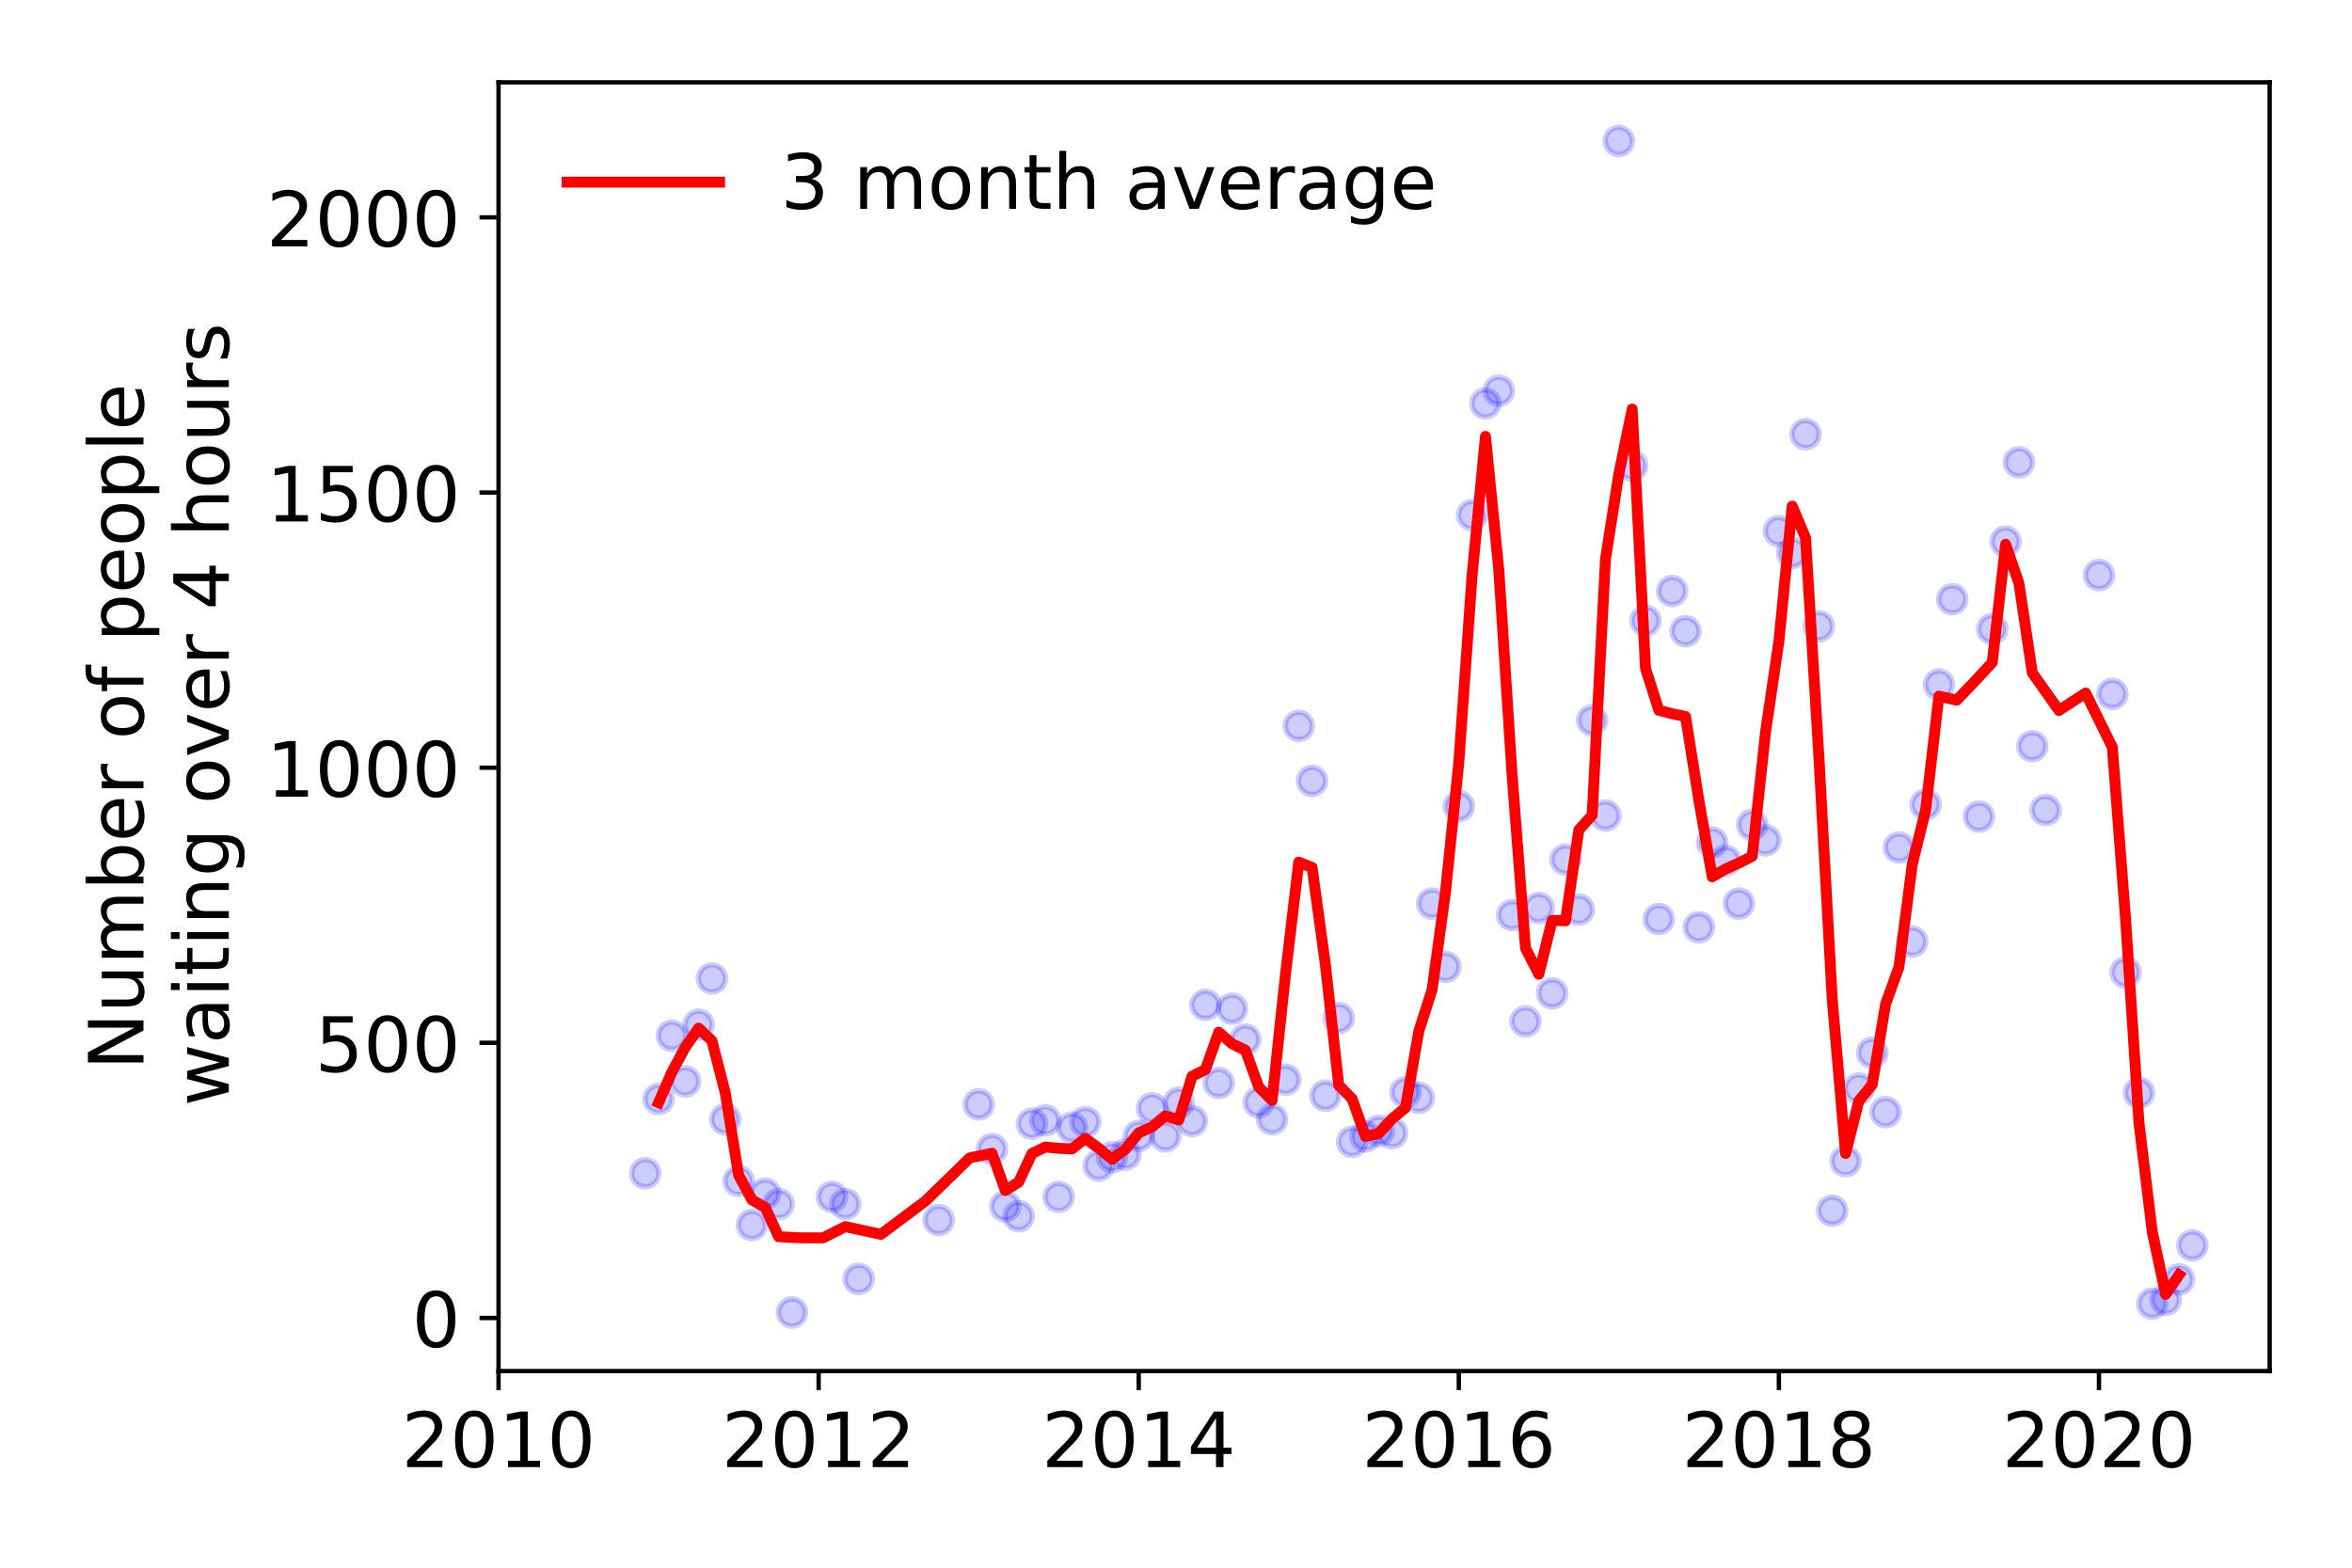 <?xml version="1.0" encoding="utf-8" standalone="no"?>
<!DOCTYPE svg PUBLIC "-//W3C//DTD SVG 1.1//EN"
  "http://www.w3.org/Graphics/SVG/1.1/DTD/svg11.dtd">
<!-- Created with matplotlib (https://matplotlib.org/) -->
<svg height="288pt" version="1.1" viewBox="0 0 432 288" width="432pt" xmlns="http://www.w3.org/2000/svg" xmlns:xlink="http://www.w3.org/1999/xlink">
 <defs>
  <style type="text/css">
*{stroke-linecap:butt;stroke-linejoin:round;}
  </style>
 </defs>
 <g id="figure_1">
  <g id="patch_1">
   <path d="M 0 288 
L 432 288 
L 432 0 
L 0 0 
z
" style="fill:#ffffff;"/>
  </g>
  <g id="axes_1">
   <g id="patch_2">
    <path d="M 91.57 251.88 
L 416.88 251.88 
L 416.88 15.12 
L 91.57 15.12 
z
" style="fill:#ffffff;"/>
   </g>
   <g id="matplotlib.axis_1">
    <g id="xtick_1">
     <g id="line2d_1">
      <defs>
       <path d="M 0 0 
L 0 3.5 
" id="md631a924de" style="stroke:#000000;stroke-width:0.8;"/>
      </defs>
      <g>
       <use style="stroke:#000000;stroke-width:0.8;" x="91.57" xlink:href="#md631a924de" y="251.88"/>
      </g>
     </g>
     <g id="text_1">
      <!-- 2010 -->
      <defs>
       <path d="M 19.188 8.297 
L 53.609 8.297 
L 53.609 0 
L 7.328 0 
L 7.328 8.297 
Q 12.938 14.109 22.625 23.891 
Q 32.328 33.688 34.812 36.531 
Q 39.547 41.844 41.422 45.531 
Q 43.312 49.219 43.312 52.781 
Q 43.312 58.594 39.234 62.25 
Q 35.156 65.922 28.609 65.922 
Q 23.969 65.922 18.812 64.312 
Q 13.672 62.703 7.812 59.422 
L 7.812 69.391 
Q 13.766 71.781 18.938 73 
Q 24.125 74.219 28.422 74.219 
Q 39.75 74.219 46.484 68.547 
Q 53.219 62.891 53.219 53.422 
Q 53.219 48.922 51.531 44.891 
Q 49.859 40.875 45.406 35.406 
Q 44.188 33.984 37.641 27.219 
Q 31.109 20.453 19.188 8.297 
z
" id="DejaVuSans-50"/>
       <path d="M 31.781 66.406 
Q 24.172 66.406 20.328 58.906 
Q 16.5 51.422 16.5 36.375 
Q 16.5 21.391 20.328 13.891 
Q 24.172 6.391 31.781 6.391 
Q 39.453 6.391 43.281 13.891 
Q 47.125 21.391 47.125 36.375 
Q 47.125 51.422 43.281 58.906 
Q 39.453 66.406 31.781 66.406 
z
M 31.781 74.219 
Q 44.047 74.219 50.516 64.516 
Q 56.984 54.828 56.984 36.375 
Q 56.984 17.969 50.516 8.266 
Q 44.047 -1.422 31.781 -1.422 
Q 19.531 -1.422 13.062 8.266 
Q 6.594 17.969 6.594 36.375 
Q 6.594 54.828 13.062 64.516 
Q 19.531 74.219 31.781 74.219 
z
" id="DejaVuSans-48"/>
       <path d="M 12.406 8.297 
L 28.516 8.297 
L 28.516 63.922 
L 10.984 60.406 
L 10.984 69.391 
L 28.422 72.906 
L 38.281 72.906 
L 38.281 8.297 
L 54.391 8.297 
L 54.391 0 
L 12.406 0 
z
" id="DejaVuSans-49"/>
      </defs>
      <g transform="translate(73.755 269.518)scale(0.14 -0.14)">
       <use xlink:href="#DejaVuSans-50"/>
       <use x="63.623" xlink:href="#DejaVuSans-48"/>
       <use x="127.246" xlink:href="#DejaVuSans-49"/>
       <use x="190.869" xlink:href="#DejaVuSans-48"/>
      </g>
     </g>
    </g>
    <g id="xtick_2">
     <g id="line2d_2">
      <g>
       <use style="stroke:#000000;stroke-width:0.8;" x="150.361" xlink:href="#md631a924de" y="251.88"/>
      </g>
     </g>
     <g id="text_2">
      <!-- 2012 -->
      <g transform="translate(132.546 269.518)scale(0.14 -0.14)">
       <use xlink:href="#DejaVuSans-50"/>
       <use x="63.623" xlink:href="#DejaVuSans-48"/>
       <use x="127.246" xlink:href="#DejaVuSans-49"/>
       <use x="190.869" xlink:href="#DejaVuSans-50"/>
      </g>
     </g>
    </g>
    <g id="xtick_3">
     <g id="line2d_3">
      <g>
       <use style="stroke:#000000;stroke-width:0.8;" x="209.152" xlink:href="#md631a924de" y="251.88"/>
      </g>
     </g>
     <g id="text_3">
      <!-- 2014 -->
      <defs>
       <path d="M 37.797 64.312 
L 12.891 25.391 
L 37.797 25.391 
z
M 35.203 72.906 
L 47.609 72.906 
L 47.609 25.391 
L 58.016 25.391 
L 58.016 17.188 
L 47.609 17.188 
L 47.609 0 
L 37.797 0 
L 37.797 17.188 
L 4.891 17.188 
L 4.891 26.703 
z
" id="DejaVuSans-52"/>
      </defs>
      <g transform="translate(191.337 269.518)scale(0.14 -0.14)">
       <use xlink:href="#DejaVuSans-50"/>
       <use x="63.623" xlink:href="#DejaVuSans-48"/>
       <use x="127.246" xlink:href="#DejaVuSans-49"/>
       <use x="190.869" xlink:href="#DejaVuSans-52"/>
      </g>
     </g>
    </g>
    <g id="xtick_4">
     <g id="line2d_4">
      <g>
       <use style="stroke:#000000;stroke-width:0.8;" x="267.943" xlink:href="#md631a924de" y="251.88"/>
      </g>
     </g>
     <g id="text_4">
      <!-- 2016 -->
      <defs>
       <path d="M 33.016 40.375 
Q 26.375 40.375 22.484 35.828 
Q 18.609 31.297 18.609 23.391 
Q 18.609 15.531 22.484 10.953 
Q 26.375 6.391 33.016 6.391 
Q 39.656 6.391 43.531 10.953 
Q 47.406 15.531 47.406 23.391 
Q 47.406 31.297 43.531 35.828 
Q 39.656 40.375 33.016 40.375 
z
M 52.594 71.297 
L 52.594 62.312 
Q 48.875 64.062 45.094 64.984 
Q 41.312 65.922 37.594 65.922 
Q 27.828 65.922 22.672 59.328 
Q 17.531 52.734 16.797 39.406 
Q 19.672 43.656 24.016 45.922 
Q 28.375 48.188 33.594 48.188 
Q 44.578 48.188 50.953 41.516 
Q 57.328 34.859 57.328 23.391 
Q 57.328 12.156 50.688 5.359 
Q 44.047 -1.422 33.016 -1.422 
Q 20.359 -1.422 13.672 8.266 
Q 6.984 17.969 6.984 36.375 
Q 6.984 53.656 15.188 63.938 
Q 23.391 74.219 37.203 74.219 
Q 40.922 74.219 44.703 73.484 
Q 48.484 72.75 52.594 71.297 
z
" id="DejaVuSans-54"/>
      </defs>
      <g transform="translate(250.128 269.518)scale(0.14 -0.14)">
       <use xlink:href="#DejaVuSans-50"/>
       <use x="63.623" xlink:href="#DejaVuSans-48"/>
       <use x="127.246" xlink:href="#DejaVuSans-49"/>
       <use x="190.869" xlink:href="#DejaVuSans-54"/>
      </g>
     </g>
    </g>
    <g id="xtick_5">
     <g id="line2d_5">
      <g>
       <use style="stroke:#000000;stroke-width:0.8;" x="326.734" xlink:href="#md631a924de" y="251.88"/>
      </g>
     </g>
     <g id="text_5">
      <!-- 2018 -->
      <defs>
       <path d="M 31.781 34.625 
Q 24.75 34.625 20.719 30.859 
Q 16.703 27.094 16.703 20.516 
Q 16.703 13.922 20.719 10.156 
Q 24.75 6.391 31.781 6.391 
Q 38.812 6.391 42.859 10.172 
Q 46.922 13.969 46.922 20.516 
Q 46.922 27.094 42.891 30.859 
Q 38.875 34.625 31.781 34.625 
z
M 21.922 38.812 
Q 15.578 40.375 12.031 44.719 
Q 8.5 49.078 8.5 55.328 
Q 8.5 64.062 14.719 69.141 
Q 20.953 74.219 31.781 74.219 
Q 42.672 74.219 48.875 69.141 
Q 55.078 64.062 55.078 55.328 
Q 55.078 49.078 51.531 44.719 
Q 48 40.375 41.703 38.812 
Q 48.828 37.156 52.797 32.312 
Q 56.781 27.484 56.781 20.516 
Q 56.781 9.906 50.312 4.234 
Q 43.844 -1.422 31.781 -1.422 
Q 19.734 -1.422 13.25 4.234 
Q 6.781 9.906 6.781 20.516 
Q 6.781 27.484 10.781 32.312 
Q 14.797 37.156 21.922 38.812 
z
M 18.312 54.391 
Q 18.312 48.734 21.844 45.562 
Q 25.391 42.391 31.781 42.391 
Q 38.141 42.391 41.719 45.562 
Q 45.312 48.734 45.312 54.391 
Q 45.312 60.062 41.719 63.234 
Q 38.141 66.406 31.781 66.406 
Q 25.391 66.406 21.844 63.234 
Q 18.312 60.062 18.312 54.391 
z
" id="DejaVuSans-56"/>
      </defs>
      <g transform="translate(308.919 269.518)scale(0.14 -0.14)">
       <use xlink:href="#DejaVuSans-50"/>
       <use x="63.623" xlink:href="#DejaVuSans-48"/>
       <use x="127.246" xlink:href="#DejaVuSans-49"/>
       <use x="190.869" xlink:href="#DejaVuSans-56"/>
      </g>
     </g>
    </g>
    <g id="xtick_6">
     <g id="line2d_6">
      <g>
       <use style="stroke:#000000;stroke-width:0.8;" x="385.525" xlink:href="#md631a924de" y="251.88"/>
      </g>
     </g>
     <g id="text_6">
      <!-- 2020 -->
      <g transform="translate(367.71 269.518)scale(0.14 -0.14)">
       <use xlink:href="#DejaVuSans-50"/>
       <use x="63.623" xlink:href="#DejaVuSans-48"/>
       <use x="127.246" xlink:href="#DejaVuSans-50"/>
       <use x="190.869" xlink:href="#DejaVuSans-48"/>
      </g>
     </g>
    </g>
   </g>
   <g id="matplotlib.axis_2">
    <g id="ytick_1">
     <g id="line2d_7">
      <defs>
       <path d="M 0 0 
L -3.5 0 
" id="mddec11e7b7" style="stroke:#000000;stroke-width:0.8;"/>
      </defs>
      <g>
       <use style="stroke:#000000;stroke-width:0.8;" x="91.57" xlink:href="#mddec11e7b7" y="242.129"/>
      </g>
     </g>
     <g id="text_7">
      <!-- 0 -->
      <g transform="translate(75.662 247.448)scale(0.14 -0.14)">
       <use xlink:href="#DejaVuSans-48"/>
      </g>
     </g>
    </g>
    <g id="ytick_2">
     <g id="line2d_8">
      <g>
       <use style="stroke:#000000;stroke-width:0.8;" x="91.57" xlink:href="#mddec11e7b7" y="191.58"/>
      </g>
     </g>
     <g id="text_8">
      <!-- 500 -->
      <defs>
       <path d="M 10.797 72.906 
L 49.516 72.906 
L 49.516 64.594 
L 19.828 64.594 
L 19.828 46.734 
Q 21.969 47.469 24.109 47.828 
Q 26.266 48.188 28.422 48.188 
Q 40.625 48.188 47.75 41.5 
Q 54.891 34.812 54.891 23.391 
Q 54.891 11.625 47.562 5.094 
Q 40.234 -1.422 26.906 -1.422 
Q 22.312 -1.422 17.547 -0.641 
Q 12.797 0.141 7.719 1.703 
L 7.719 11.625 
Q 12.109 9.234 16.797 8.062 
Q 21.484 6.891 26.703 6.891 
Q 35.156 6.891 40.078 11.328 
Q 45.016 15.766 45.016 23.391 
Q 45.016 31 40.078 35.438 
Q 35.156 39.891 26.703 39.891 
Q 22.75 39.891 18.812 39.016 
Q 14.891 38.141 10.797 36.281 
z
" id="DejaVuSans-53"/>
      </defs>
      <g transform="translate(57.847 196.899)scale(0.14 -0.14)">
       <use xlink:href="#DejaVuSans-53"/>
       <use x="63.623" xlink:href="#DejaVuSans-48"/>
       <use x="127.246" xlink:href="#DejaVuSans-48"/>
      </g>
     </g>
    </g>
    <g id="ytick_3">
     <g id="line2d_9">
      <g>
       <use style="stroke:#000000;stroke-width:0.8;" x="91.57" xlink:href="#mddec11e7b7" y="141.032"/>
      </g>
     </g>
     <g id="text_9">
      <!-- 1000 -->
      <g transform="translate(48.94 146.351)scale(0.14 -0.14)">
       <use xlink:href="#DejaVuSans-49"/>
       <use x="63.623" xlink:href="#DejaVuSans-48"/>
       <use x="127.246" xlink:href="#DejaVuSans-48"/>
       <use x="190.869" xlink:href="#DejaVuSans-48"/>
      </g>
     </g>
    </g>
    <g id="ytick_4">
     <g id="line2d_10">
      <g>
       <use style="stroke:#000000;stroke-width:0.8;" x="91.57" xlink:href="#mddec11e7b7" y="90.483"/>
      </g>
     </g>
     <g id="text_10">
      <!-- 1500 -->
      <g transform="translate(48.94 95.802)scale(0.14 -0.14)">
       <use xlink:href="#DejaVuSans-49"/>
       <use x="63.623" xlink:href="#DejaVuSans-53"/>
       <use x="127.246" xlink:href="#DejaVuSans-48"/>
       <use x="190.869" xlink:href="#DejaVuSans-48"/>
      </g>
     </g>
    </g>
    <g id="ytick_5">
     <g id="line2d_11">
      <g>
       <use style="stroke:#000000;stroke-width:0.8;" x="91.57" xlink:href="#mddec11e7b7" y="39.934"/>
      </g>
     </g>
     <g id="text_11">
      <!-- 2000 -->
      <g transform="translate(48.94 45.253)scale(0.14 -0.14)">
       <use xlink:href="#DejaVuSans-50"/>
       <use x="63.623" xlink:href="#DejaVuSans-48"/>
       <use x="127.246" xlink:href="#DejaVuSans-48"/>
       <use x="190.869" xlink:href="#DejaVuSans-48"/>
      </g>
     </g>
    </g>
    <g id="text_12">
     <!-- Number of people -->
     <defs>
      <path d="M 9.812 72.906 
L 23.094 72.906 
L 55.422 11.922 
L 55.422 72.906 
L 64.984 72.906 
L 64.984 0 
L 51.703 0 
L 19.391 60.984 
L 19.391 0 
L 9.812 0 
z
" id="DejaVuSans-78"/>
      <path d="M 8.5 21.578 
L 8.5 54.688 
L 17.484 54.688 
L 17.484 21.922 
Q 17.484 14.156 20.5 10.266 
Q 23.531 6.391 29.594 6.391 
Q 36.859 6.391 41.078 11.031 
Q 45.312 15.672 45.312 23.688 
L 45.312 54.688 
L 54.297 54.688 
L 54.297 0 
L 45.312 0 
L 45.312 8.406 
Q 42.047 3.422 37.719 1 
Q 33.406 -1.422 27.688 -1.422 
Q 18.266 -1.422 13.375 4.438 
Q 8.5 10.297 8.5 21.578 
z
M 31.109 56 
z
" id="DejaVuSans-117"/>
      <path d="M 52 44.188 
Q 55.375 50.25 60.062 53.125 
Q 64.75 56 71.094 56 
Q 79.641 56 84.281 50.016 
Q 88.922 44.047 88.922 33.016 
L 88.922 0 
L 79.891 0 
L 79.891 32.719 
Q 79.891 40.578 77.094 44.375 
Q 74.312 48.188 68.609 48.188 
Q 61.625 48.188 57.562 43.547 
Q 53.516 38.922 53.516 30.906 
L 53.516 0 
L 44.484 0 
L 44.484 32.719 
Q 44.484 40.625 41.703 44.406 
Q 38.922 48.188 33.109 48.188 
Q 26.219 48.188 22.156 43.531 
Q 18.109 38.875 18.109 30.906 
L 18.109 0 
L 9.078 0 
L 9.078 54.688 
L 18.109 54.688 
L 18.109 46.188 
Q 21.188 51.219 25.484 53.609 
Q 29.781 56 35.688 56 
Q 41.656 56 45.828 52.969 
Q 50 49.953 52 44.188 
z
" id="DejaVuSans-109"/>
      <path d="M 48.688 27.297 
Q 48.688 37.203 44.609 42.844 
Q 40.531 48.484 33.406 48.484 
Q 26.266 48.484 22.188 42.844 
Q 18.109 37.203 18.109 27.297 
Q 18.109 17.391 22.188 11.75 
Q 26.266 6.109 33.406 6.109 
Q 40.531 6.109 44.609 11.75 
Q 48.688 17.391 48.688 27.297 
z
M 18.109 46.391 
Q 20.953 51.266 25.266 53.625 
Q 29.594 56 35.594 56 
Q 45.562 56 51.781 48.094 
Q 58.016 40.188 58.016 27.297 
Q 58.016 14.406 51.781 6.484 
Q 45.562 -1.422 35.594 -1.422 
Q 29.594 -1.422 25.266 0.953 
Q 20.953 3.328 18.109 8.203 
L 18.109 0 
L 9.078 0 
L 9.078 75.984 
L 18.109 75.984 
z
" id="DejaVuSans-98"/>
      <path d="M 56.203 29.594 
L 56.203 25.203 
L 14.891 25.203 
Q 15.484 15.922 20.484 11.062 
Q 25.484 6.203 34.422 6.203 
Q 39.594 6.203 44.453 7.469 
Q 49.312 8.734 54.109 11.281 
L 54.109 2.781 
Q 49.266 0.734 44.188 -0.344 
Q 39.109 -1.422 33.891 -1.422 
Q 20.797 -1.422 13.156 6.188 
Q 5.516 13.812 5.516 26.812 
Q 5.516 40.234 12.766 48.109 
Q 20.016 56 32.328 56 
Q 43.359 56 49.781 48.891 
Q 56.203 41.797 56.203 29.594 
z
M 47.219 32.234 
Q 47.125 39.594 43.094 43.984 
Q 39.062 48.391 32.422 48.391 
Q 24.906 48.391 20.391 44.141 
Q 15.875 39.891 15.188 32.172 
z
" id="DejaVuSans-101"/>
      <path d="M 41.109 46.297 
Q 39.594 47.172 37.812 47.578 
Q 36.031 48 33.891 48 
Q 26.266 48 22.188 43.047 
Q 18.109 38.094 18.109 28.812 
L 18.109 0 
L 9.078 0 
L 9.078 54.688 
L 18.109 54.688 
L 18.109 46.188 
Q 20.953 51.172 25.484 53.578 
Q 30.031 56 36.531 56 
Q 37.453 56 38.578 55.875 
Q 39.703 55.766 41.062 55.516 
z
" id="DejaVuSans-114"/>
      <path id="DejaVuSans-32"/>
      <path d="M 30.609 48.391 
Q 23.391 48.391 19.188 42.75 
Q 14.984 37.109 14.984 27.297 
Q 14.984 17.484 19.156 11.844 
Q 23.344 6.203 30.609 6.203 
Q 37.797 6.203 41.984 11.859 
Q 46.188 17.531 46.188 27.297 
Q 46.188 37.016 41.984 42.703 
Q 37.797 48.391 30.609 48.391 
z
M 30.609 56 
Q 42.328 56 49.016 48.375 
Q 55.719 40.766 55.719 27.297 
Q 55.719 13.875 49.016 6.219 
Q 42.328 -1.422 30.609 -1.422 
Q 18.844 -1.422 12.172 6.219 
Q 5.516 13.875 5.516 27.297 
Q 5.516 40.766 12.172 48.375 
Q 18.844 56 30.609 56 
z
" id="DejaVuSans-111"/>
      <path d="M 37.109 75.984 
L 37.109 68.5 
L 28.516 68.5 
Q 23.688 68.5 21.797 66.547 
Q 19.922 64.594 19.922 59.516 
L 19.922 54.688 
L 34.719 54.688 
L 34.719 47.703 
L 19.922 47.703 
L 19.922 0 
L 10.891 0 
L 10.891 47.703 
L 2.297 47.703 
L 2.297 54.688 
L 10.891 54.688 
L 10.891 58.5 
Q 10.891 67.625 15.141 71.797 
Q 19.391 75.984 28.609 75.984 
z
" id="DejaVuSans-102"/>
      <path d="M 18.109 8.203 
L 18.109 -20.797 
L 9.078 -20.797 
L 9.078 54.688 
L 18.109 54.688 
L 18.109 46.391 
Q 20.953 51.266 25.266 53.625 
Q 29.594 56 35.594 56 
Q 45.562 56 51.781 48.094 
Q 58.016 40.188 58.016 27.297 
Q 58.016 14.406 51.781 6.484 
Q 45.562 -1.422 35.594 -1.422 
Q 29.594 -1.422 25.266 0.953 
Q 20.953 3.328 18.109 8.203 
z
M 48.688 27.297 
Q 48.688 37.203 44.609 42.844 
Q 40.531 48.484 33.406 48.484 
Q 26.266 48.484 22.188 42.844 
Q 18.109 37.203 18.109 27.297 
Q 18.109 17.391 22.188 11.75 
Q 26.266 6.109 33.406 6.109 
Q 40.531 6.109 44.609 11.75 
Q 48.688 17.391 48.688 27.297 
z
" id="DejaVuSans-112"/>
      <path d="M 9.422 75.984 
L 18.406 75.984 
L 18.406 0 
L 9.422 0 
z
" id="DejaVuSans-108"/>
     </defs>
     <g transform="translate(26.352 196.547)rotate(-90)scale(0.14 -0.14)">
      <use xlink:href="#DejaVuSans-78"/>
      <use x="74.805" xlink:href="#DejaVuSans-117"/>
      <use x="138.184" xlink:href="#DejaVuSans-109"/>
      <use x="235.596" xlink:href="#DejaVuSans-98"/>
      <use x="299.072" xlink:href="#DejaVuSans-101"/>
      <use x="360.596" xlink:href="#DejaVuSans-114"/>
      <use x="401.709" xlink:href="#DejaVuSans-32"/>
      <use x="433.496" xlink:href="#DejaVuSans-111"/>
      <use x="494.678" xlink:href="#DejaVuSans-102"/>
      <use x="529.883" xlink:href="#DejaVuSans-32"/>
      <use x="561.67" xlink:href="#DejaVuSans-112"/>
      <use x="625.146" xlink:href="#DejaVuSans-101"/>
      <use x="686.67" xlink:href="#DejaVuSans-111"/>
      <use x="747.852" xlink:href="#DejaVuSans-112"/>
      <use x="811.328" xlink:href="#DejaVuSans-108"/>
      <use x="839.111" xlink:href="#DejaVuSans-101"/>
     </g>
     <!--  waiting over 4 hours -->
     <defs>
      <path d="M 4.203 54.688 
L 13.188 54.688 
L 24.422 12.016 
L 35.594 54.688 
L 46.188 54.688 
L 57.422 12.016 
L 68.609 54.688 
L 77.594 54.688 
L 63.281 0 
L 52.688 0 
L 40.922 44.828 
L 29.109 0 
L 18.5 0 
z
" id="DejaVuSans-119"/>
      <path d="M 34.281 27.484 
Q 23.391 27.484 19.188 25 
Q 14.984 22.516 14.984 16.5 
Q 14.984 11.719 18.141 8.906 
Q 21.297 6.109 26.703 6.109 
Q 34.188 6.109 38.703 11.406 
Q 43.219 16.703 43.219 25.484 
L 43.219 27.484 
z
M 52.203 31.203 
L 52.203 0 
L 43.219 0 
L 43.219 8.297 
Q 40.141 3.328 35.547 0.953 
Q 30.953 -1.422 24.312 -1.422 
Q 15.922 -1.422 10.953 3.297 
Q 6 8.016 6 15.922 
Q 6 25.141 12.172 29.828 
Q 18.359 34.516 30.609 34.516 
L 43.219 34.516 
L 43.219 35.406 
Q 43.219 41.609 39.141 45 
Q 35.062 48.391 27.688 48.391 
Q 23 48.391 18.547 47.266 
Q 14.109 46.141 10.016 43.891 
L 10.016 52.203 
Q 14.938 54.109 19.578 55.047 
Q 24.219 56 28.609 56 
Q 40.484 56 46.344 49.844 
Q 52.203 43.703 52.203 31.203 
z
" id="DejaVuSans-97"/>
      <path d="M 9.422 54.688 
L 18.406 54.688 
L 18.406 0 
L 9.422 0 
z
M 9.422 75.984 
L 18.406 75.984 
L 18.406 64.594 
L 9.422 64.594 
z
" id="DejaVuSans-105"/>
      <path d="M 18.312 70.219 
L 18.312 54.688 
L 36.812 54.688 
L 36.812 47.703 
L 18.312 47.703 
L 18.312 18.016 
Q 18.312 11.328 20.141 9.422 
Q 21.969 7.516 27.594 7.516 
L 36.812 7.516 
L 36.812 0 
L 27.594 0 
Q 17.188 0 13.234 3.875 
Q 9.281 7.766 9.281 18.016 
L 9.281 47.703 
L 2.688 47.703 
L 2.688 54.688 
L 9.281 54.688 
L 9.281 70.219 
z
" id="DejaVuSans-116"/>
      <path d="M 54.891 33.016 
L 54.891 0 
L 45.906 0 
L 45.906 32.719 
Q 45.906 40.484 42.875 44.328 
Q 39.844 48.188 33.797 48.188 
Q 26.516 48.188 22.312 43.547 
Q 18.109 38.922 18.109 30.906 
L 18.109 0 
L 9.078 0 
L 9.078 54.688 
L 18.109 54.688 
L 18.109 46.188 
Q 21.344 51.125 25.703 53.562 
Q 30.078 56 35.797 56 
Q 45.219 56 50.047 50.172 
Q 54.891 44.344 54.891 33.016 
z
" id="DejaVuSans-110"/>
      <path d="M 45.406 27.984 
Q 45.406 37.75 41.375 43.109 
Q 37.359 48.484 30.078 48.484 
Q 22.859 48.484 18.828 43.109 
Q 14.797 37.75 14.797 27.984 
Q 14.797 18.266 18.828 12.891 
Q 22.859 7.516 30.078 7.516 
Q 37.359 7.516 41.375 12.891 
Q 45.406 18.266 45.406 27.984 
z
M 54.391 6.781 
Q 54.391 -7.172 48.188 -13.984 
Q 42 -20.797 29.203 -20.797 
Q 24.469 -20.797 20.266 -20.094 
Q 16.062 -19.391 12.109 -17.922 
L 12.109 -9.188 
Q 16.062 -11.328 19.922 -12.344 
Q 23.781 -13.375 27.781 -13.375 
Q 36.625 -13.375 41.016 -8.766 
Q 45.406 -4.156 45.406 5.172 
L 45.406 9.625 
Q 42.625 4.781 38.281 2.391 
Q 33.938 0 27.875 0 
Q 17.828 0 11.672 7.656 
Q 5.516 15.328 5.516 27.984 
Q 5.516 40.672 11.672 48.328 
Q 17.828 56 27.875 56 
Q 33.938 56 38.281 53.609 
Q 42.625 51.219 45.406 46.391 
L 45.406 54.688 
L 54.391 54.688 
z
" id="DejaVuSans-103"/>
      <path d="M 2.984 54.688 
L 12.5 54.688 
L 29.594 8.797 
L 46.688 54.688 
L 56.203 54.688 
L 35.688 0 
L 23.484 0 
z
" id="DejaVuSans-118"/>
      <path d="M 54.891 33.016 
L 54.891 0 
L 45.906 0 
L 45.906 32.719 
Q 45.906 40.484 42.875 44.328 
Q 39.844 48.188 33.797 48.188 
Q 26.516 48.188 22.312 43.547 
Q 18.109 38.922 18.109 30.906 
L 18.109 0 
L 9.078 0 
L 9.078 75.984 
L 18.109 75.984 
L 18.109 46.188 
Q 21.344 51.125 25.703 53.562 
Q 30.078 56 35.797 56 
Q 45.219 56 50.047 50.172 
Q 54.891 44.344 54.891 33.016 
z
" id="DejaVuSans-104"/>
      <path d="M 44.281 53.078 
L 44.281 44.578 
Q 40.484 46.531 36.375 47.5 
Q 32.281 48.484 27.875 48.484 
Q 21.188 48.484 17.844 46.438 
Q 14.5 44.391 14.5 40.281 
Q 14.5 37.156 16.891 35.375 
Q 19.281 33.594 26.516 31.984 
L 29.594 31.297 
Q 39.156 29.25 43.188 25.516 
Q 47.219 21.781 47.219 15.094 
Q 47.219 7.469 41.188 3.016 
Q 35.156 -1.422 24.609 -1.422 
Q 20.219 -1.422 15.453 -0.562 
Q 10.688 0.297 5.422 2 
L 5.422 11.281 
Q 10.406 8.688 15.234 7.391 
Q 20.062 6.109 24.812 6.109 
Q 31.156 6.109 34.562 8.281 
Q 37.984 10.453 37.984 14.406 
Q 37.984 18.062 35.516 20.016 
Q 33.062 21.969 24.703 23.781 
L 21.578 24.516 
Q 13.234 26.266 9.516 29.906 
Q 5.812 33.547 5.812 39.891 
Q 5.812 47.609 11.281 51.797 
Q 16.75 56 26.812 56 
Q 31.781 56 36.172 55.266 
Q 40.578 54.547 44.281 53.078 
z
" id="DejaVuSans-115"/>
     </defs>
     <g transform="translate(42.028 207.672)rotate(-90)scale(0.14 -0.14)">
      <use xlink:href="#DejaVuSans-32"/>
      <use x="31.787" xlink:href="#DejaVuSans-119"/>
      <use x="113.574" xlink:href="#DejaVuSans-97"/>
      <use x="174.854" xlink:href="#DejaVuSans-105"/>
      <use x="202.637" xlink:href="#DejaVuSans-116"/>
      <use x="241.846" xlink:href="#DejaVuSans-105"/>
      <use x="269.629" xlink:href="#DejaVuSans-110"/>
      <use x="333.008" xlink:href="#DejaVuSans-103"/>
      <use x="396.484" xlink:href="#DejaVuSans-32"/>
      <use x="428.271" xlink:href="#DejaVuSans-111"/>
      <use x="489.453" xlink:href="#DejaVuSans-118"/>
      <use x="548.633" xlink:href="#DejaVuSans-101"/>
      <use x="610.156" xlink:href="#DejaVuSans-114"/>
      <use x="651.27" xlink:href="#DejaVuSans-32"/>
      <use x="683.057" xlink:href="#DejaVuSans-52"/>
      <use x="746.68" xlink:href="#DejaVuSans-32"/>
      <use x="778.467" xlink:href="#DejaVuSans-104"/>
      <use x="841.846" xlink:href="#DejaVuSans-111"/>
      <use x="903.027" xlink:href="#DejaVuSans-117"/>
      <use x="966.406" xlink:href="#DejaVuSans-114"/>
      <use x="1007.52" xlink:href="#DejaVuSans-115"/>
     </g>
    </g>
   </g>
   <g id="line2d_12">
    <defs>
     <path d="M 0 2.5 
C 0.663 2.5 1.299 2.237 1.768 1.768 
C 2.237 1.299 2.5 0.663 2.5 0 
C 2.5 -0.663 2.237 -1.299 1.768 -1.768 
C 1.299 -2.237 0.663 -2.5 0 -2.5 
C -0.663 -2.5 -1.299 -2.237 -1.768 -1.768 
C -2.237 -1.299 -2.5 -0.663 -2.5 0 
C -2.5 0.663 -2.237 1.299 -1.768 1.768 
C -1.299 2.237 -0.663 2.5 0 2.5 
z
" id="m0ec739889c" style="stroke:#0000ff;stroke-opacity:0.2;"/>
    </defs>
    <g clip-path="url(#p35b418c12c)">
     <use style="fill:#0000ff;fill-opacity:0.2;stroke:#0000ff;stroke-opacity:0.2;" x="402.672" xlink:href="#m0ec739889c" y="228.784"/>
     <use style="fill:#0000ff;fill-opacity:0.2;stroke:#0000ff;stroke-opacity:0.2;" x="400.223" xlink:href="#m0ec739889c" y="235.052"/>
     <use style="fill:#0000ff;fill-opacity:0.2;stroke:#0000ff;stroke-opacity:0.2;" x="397.773" xlink:href="#m0ec739889c" y="238.793"/>
     <use style="fill:#0000ff;fill-opacity:0.2;stroke:#0000ff;stroke-opacity:0.2;" x="395.323" xlink:href="#m0ec739889c" y="239.501"/>
     <use style="fill:#0000ff;fill-opacity:0.2;stroke:#0000ff;stroke-opacity:0.2;" x="392.874" xlink:href="#m0ec739889c" y="200.78"/>
     <use style="fill:#0000ff;fill-opacity:0.2;stroke:#0000ff;stroke-opacity:0.2;" x="390.424" xlink:href="#m0ec739889c" y="178.64"/>
     <use style="fill:#0000ff;fill-opacity:0.2;stroke:#0000ff;stroke-opacity:0.2;" x="387.974" xlink:href="#m0ec739889c" y="127.485"/>
     <use style="fill:#0000ff;fill-opacity:0.2;stroke:#0000ff;stroke-opacity:0.2;" x="385.525" xlink:href="#m0ec739889c" y="105.648"/>
     <use style="fill:#0000ff;fill-opacity:0.2;stroke:#0000ff;stroke-opacity:0.2;" x="375.726" xlink:href="#m0ec739889c" y="148.816"/>
     <use style="fill:#0000ff;fill-opacity:0.2;stroke:#0000ff;stroke-opacity:0.2;" x="373.277" xlink:href="#m0ec739889c" y="137.089"/>
     <use style="fill:#0000ff;fill-opacity:0.2;stroke:#0000ff;stroke-opacity:0.2;" x="370.827" xlink:href="#m0ec739889c" y="84.923"/>
     <use style="fill:#0000ff;fill-opacity:0.2;stroke:#0000ff;stroke-opacity:0.2;" x="368.377" xlink:href="#m0ec739889c" y="99.481"/>
     <use style="fill:#0000ff;fill-opacity:0.2;stroke:#0000ff;stroke-opacity:0.2;" x="365.928" xlink:href="#m0ec739889c" y="115.555"/>
     <use style="fill:#0000ff;fill-opacity:0.2;stroke:#0000ff;stroke-opacity:0.2;" x="363.478" xlink:href="#m0ec739889c" y="150.029"/>
     <use style="fill:#0000ff;fill-opacity:0.2;stroke:#0000ff;stroke-opacity:0.2;" x="358.579" xlink:href="#m0ec739889c" y="110.096"/>
     <use style="fill:#0000ff;fill-opacity:0.2;stroke:#0000ff;stroke-opacity:0.2;" x="356.129" xlink:href="#m0ec739889c" y="125.766"/>
     <use style="fill:#0000ff;fill-opacity:0.2;stroke:#0000ff;stroke-opacity:0.2;" x="353.68" xlink:href="#m0ec739889c" y="147.805"/>
     <use style="fill:#0000ff;fill-opacity:0.2;stroke:#0000ff;stroke-opacity:0.2;" x="351.23" xlink:href="#m0ec739889c" y="172.979"/>
     <use style="fill:#0000ff;fill-opacity:0.2;stroke:#0000ff;stroke-opacity:0.2;" x="348.78" xlink:href="#m0ec739889c" y="155.691"/>
     <use style="fill:#0000ff;fill-opacity:0.2;stroke:#0000ff;stroke-opacity:0.2;" x="346.331" xlink:href="#m0ec739889c" y="204.319"/>
     <use style="fill:#0000ff;fill-opacity:0.2;stroke:#0000ff;stroke-opacity:0.2;" x="343.881" xlink:href="#m0ec739889c" y="193.4"/>
     <use style="fill:#0000ff;fill-opacity:0.2;stroke:#0000ff;stroke-opacity:0.2;" x="341.432" xlink:href="#m0ec739889c" y="199.972"/>
     <use style="fill:#0000ff;fill-opacity:0.2;stroke:#0000ff;stroke-opacity:0.2;" x="338.982" xlink:href="#m0ec739889c" y="213.316"/>
     <use style="fill:#0000ff;fill-opacity:0.2;stroke:#0000ff;stroke-opacity:0.2;" x="336.532" xlink:href="#m0ec739889c" y="222.415"/>
     <use style="fill:#0000ff;fill-opacity:0.2;stroke:#0000ff;stroke-opacity:0.2;" x="334.083" xlink:href="#m0ec739889c" y="115.05"/>
     <use style="fill:#0000ff;fill-opacity:0.2;stroke:#0000ff;stroke-opacity:0.2;" x="331.633" xlink:href="#m0ec739889c" y="79.767"/>
     <use style="fill:#0000ff;fill-opacity:0.2;stroke:#0000ff;stroke-opacity:0.2;" x="329.183" xlink:href="#m0ec739889c" y="101.604"/>
     <use style="fill:#0000ff;fill-opacity:0.2;stroke:#0000ff;stroke-opacity:0.2;" x="326.734" xlink:href="#m0ec739889c" y="97.56"/>
     <use style="fill:#0000ff;fill-opacity:0.2;stroke:#0000ff;stroke-opacity:0.2;" x="324.284" xlink:href="#m0ec739889c" y="154.377"/>
     <use style="fill:#0000ff;fill-opacity:0.2;stroke:#0000ff;stroke-opacity:0.2;" x="321.835" xlink:href="#m0ec739889c" y="151.546"/>
     <use style="fill:#0000ff;fill-opacity:0.2;stroke:#0000ff;stroke-opacity:0.2;" x="319.385" xlink:href="#m0ec739889c" y="166.003"/>
     <use style="fill:#0000ff;fill-opacity:0.2;stroke:#0000ff;stroke-opacity:0.2;" x="316.935" xlink:href="#m0ec739889c" y="158.117"/>
     <use style="fill:#0000ff;fill-opacity:0.2;stroke:#0000ff;stroke-opacity:0.2;" x="314.486" xlink:href="#m0ec739889c" y="154.781"/>
     <use style="fill:#0000ff;fill-opacity:0.2;stroke:#0000ff;stroke-opacity:0.2;" x="312.036" xlink:href="#m0ec739889c" y="170.35"/>
     <use style="fill:#0000ff;fill-opacity:0.2;stroke:#0000ff;stroke-opacity:0.2;" x="309.586" xlink:href="#m0ec739889c" y="115.96"/>
     <use style="fill:#0000ff;fill-opacity:0.2;stroke:#0000ff;stroke-opacity:0.2;" x="307.137" xlink:href="#m0ec739889c" y="108.579"/>
     <use style="fill:#0000ff;fill-opacity:0.2;stroke:#0000ff;stroke-opacity:0.2;" x="304.687" xlink:href="#m0ec739889c" y="168.834"/>
     <use style="fill:#0000ff;fill-opacity:0.2;stroke:#0000ff;stroke-opacity:0.2;" x="302.238" xlink:href="#m0ec739889c" y="114.039"/>
     <use style="fill:#0000ff;fill-opacity:0.2;stroke:#0000ff;stroke-opacity:0.2;" x="299.788" xlink:href="#m0ec739889c" y="85.529"/>
     <use style="fill:#0000ff;fill-opacity:0.2;stroke:#0000ff;stroke-opacity:0.2;" x="297.338" xlink:href="#m0ec739889c" y="25.882"/>
     <use style="fill:#0000ff;fill-opacity:0.2;stroke:#0000ff;stroke-opacity:0.2;" x="294.889" xlink:href="#m0ec739889c" y="149.827"/>
     <use style="fill:#0000ff;fill-opacity:0.2;stroke:#0000ff;stroke-opacity:0.2;" x="292.439" xlink:href="#m0ec739889c" y="132.337"/>
     <use style="fill:#0000ff;fill-opacity:0.2;stroke:#0000ff;stroke-opacity:0.2;" x="289.99" xlink:href="#m0ec739889c" y="167.115"/>
     <use style="fill:#0000ff;fill-opacity:0.2;stroke:#0000ff;stroke-opacity:0.2;" x="287.54" xlink:href="#m0ec739889c" y="157.915"/>
     <use style="fill:#0000ff;fill-opacity:0.2;stroke:#0000ff;stroke-opacity:0.2;" x="285.09" xlink:href="#m0ec739889c" y="182.482"/>
     <use style="fill:#0000ff;fill-opacity:0.2;stroke:#0000ff;stroke-opacity:0.2;" x="282.641" xlink:href="#m0ec739889c" y="166.812"/>
     <use style="fill:#0000ff;fill-opacity:0.2;stroke:#0000ff;stroke-opacity:0.2;" x="280.191" xlink:href="#m0ec739889c" y="187.638"/>
     <use style="fill:#0000ff;fill-opacity:0.2;stroke:#0000ff;stroke-opacity:0.2;" x="277.741" xlink:href="#m0ec739889c" y="168.126"/>
     <use style="fill:#0000ff;fill-opacity:0.2;stroke:#0000ff;stroke-opacity:0.2;" x="275.292" xlink:href="#m0ec739889c" y="71.78"/>
     <use style="fill:#0000ff;fill-opacity:0.2;stroke:#0000ff;stroke-opacity:0.2;" x="272.842" xlink:href="#m0ec739889c" y="74.105"/>
     <use style="fill:#0000ff;fill-opacity:0.2;stroke:#0000ff;stroke-opacity:0.2;" x="270.393" xlink:href="#m0ec739889c" y="94.628"/>
     <use style="fill:#0000ff;fill-opacity:0.2;stroke:#0000ff;stroke-opacity:0.2;" x="267.943" xlink:href="#m0ec739889c" y="148.109"/>
     <use style="fill:#0000ff;fill-opacity:0.2;stroke:#0000ff;stroke-opacity:0.2;" x="265.493" xlink:href="#m0ec739889c" y="177.629"/>
     <use style="fill:#0000ff;fill-opacity:0.2;stroke:#0000ff;stroke-opacity:0.2;" x="263.044" xlink:href="#m0ec739889c" y="166.003"/>
     <use style="fill:#0000ff;fill-opacity:0.2;stroke:#0000ff;stroke-opacity:0.2;" x="260.594" xlink:href="#m0ec739889c" y="201.69"/>
     <use style="fill:#0000ff;fill-opacity:0.2;stroke:#0000ff;stroke-opacity:0.2;" x="258.144" xlink:href="#m0ec739889c" y="200.679"/>
     <use style="fill:#0000ff;fill-opacity:0.2;stroke:#0000ff;stroke-opacity:0.2;" x="255.695" xlink:href="#m0ec739889c" y="208.16"/>
     <use style="fill:#0000ff;fill-opacity:0.2;stroke:#0000ff;stroke-opacity:0.2;" x="253.245" xlink:href="#m0ec739889c" y="207.756"/>
     <use style="fill:#0000ff;fill-opacity:0.2;stroke:#0000ff;stroke-opacity:0.2;" x="250.796" xlink:href="#m0ec739889c" y="208.767"/>
     <use style="fill:#0000ff;fill-opacity:0.2;stroke:#0000ff;stroke-opacity:0.2;" x="248.346" xlink:href="#m0ec739889c" y="209.778"/>
     <use style="fill:#0000ff;fill-opacity:0.2;stroke:#0000ff;stroke-opacity:0.2;" x="245.896" xlink:href="#m0ec739889c" y="187.031"/>
     <use style="fill:#0000ff;fill-opacity:0.2;stroke:#0000ff;stroke-opacity:0.2;" x="243.447" xlink:href="#m0ec739889c" y="201.286"/>
     <use style="fill:#0000ff;fill-opacity:0.2;stroke:#0000ff;stroke-opacity:0.2;" x="240.997" xlink:href="#m0ec739889c" y="143.458"/>
     <use style="fill:#0000ff;fill-opacity:0.2;stroke:#0000ff;stroke-opacity:0.2;" x="238.547" xlink:href="#m0ec739889c" y="133.348"/>
     <use style="fill:#0000ff;fill-opacity:0.2;stroke:#0000ff;stroke-opacity:0.2;" x="236.098" xlink:href="#m0ec739889c" y="198.354"/>
     <use style="fill:#0000ff;fill-opacity:0.2;stroke:#0000ff;stroke-opacity:0.2;" x="233.648" xlink:href="#m0ec739889c" y="205.633"/>
     <use style="fill:#0000ff;fill-opacity:0.2;stroke:#0000ff;stroke-opacity:0.2;" x="231.199" xlink:href="#m0ec739889c" y="202.499"/>
     <use style="fill:#0000ff;fill-opacity:0.2;stroke:#0000ff;stroke-opacity:0.2;" x="228.749" xlink:href="#m0ec739889c" y="190.974"/>
     <use style="fill:#0000ff;fill-opacity:0.2;stroke:#0000ff;stroke-opacity:0.2;" x="226.299" xlink:href="#m0ec739889c" y="185.312"/>
     <use style="fill:#0000ff;fill-opacity:0.2;stroke:#0000ff;stroke-opacity:0.2;" x="223.85" xlink:href="#m0ec739889c" y="198.961"/>
     <use style="fill:#0000ff;fill-opacity:0.2;stroke:#0000ff;stroke-opacity:0.2;" x="221.4" xlink:href="#m0ec739889c" y="184.605"/>
     <use style="fill:#0000ff;fill-opacity:0.2;stroke:#0000ff;stroke-opacity:0.2;" x="218.95" xlink:href="#m0ec739889c" y="205.936"/>
     <use style="fill:#0000ff;fill-opacity:0.2;stroke:#0000ff;stroke-opacity:0.2;" x="216.501" xlink:href="#m0ec739889c" y="202.6"/>
     <use style="fill:#0000ff;fill-opacity:0.2;stroke:#0000ff;stroke-opacity:0.2;" x="214.051" xlink:href="#m0ec739889c" y="208.767"/>
     <use style="fill:#0000ff;fill-opacity:0.2;stroke:#0000ff;stroke-opacity:0.2;" x="211.602" xlink:href="#m0ec739889c" y="203.611"/>
     <use style="fill:#0000ff;fill-opacity:0.2;stroke:#0000ff;stroke-opacity:0.2;" x="209.152" xlink:href="#m0ec739889c" y="208.666"/>
     <use style="fill:#0000ff;fill-opacity:0.2;stroke:#0000ff;stroke-opacity:0.2;" x="206.702" xlink:href="#m0ec739889c" y="212.103"/>
     <use style="fill:#0000ff;fill-opacity:0.2;stroke:#0000ff;stroke-opacity:0.2;" x="204.253" xlink:href="#m0ec739889c" y="212.609"/>
     <use style="fill:#0000ff;fill-opacity:0.2;stroke:#0000ff;stroke-opacity:0.2;" x="201.803" xlink:href="#m0ec739889c" y="214.125"/>
     <use style="fill:#0000ff;fill-opacity:0.2;stroke:#0000ff;stroke-opacity:0.2;" x="199.353" xlink:href="#m0ec739889c" y="206.138"/>
     <use style="fill:#0000ff;fill-opacity:0.2;stroke:#0000ff;stroke-opacity:0.2;" x="196.904" xlink:href="#m0ec739889c" y="207.149"/>
     <use style="fill:#0000ff;fill-opacity:0.2;stroke:#0000ff;stroke-opacity:0.2;" x="194.454" xlink:href="#m0ec739889c" y="219.888"/>
     <use style="fill:#0000ff;fill-opacity:0.2;stroke:#0000ff;stroke-opacity:0.2;" x="192.005" xlink:href="#m0ec739889c" y="205.835"/>
     <use style="fill:#0000ff;fill-opacity:0.2;stroke:#0000ff;stroke-opacity:0.2;" x="189.555" xlink:href="#m0ec739889c" y="206.442"/>
     <use style="fill:#0000ff;fill-opacity:0.2;stroke:#0000ff;stroke-opacity:0.2;" x="187.105" xlink:href="#m0ec739889c" y="223.426"/>
     <use style="fill:#0000ff;fill-opacity:0.2;stroke:#0000ff;stroke-opacity:0.2;" x="184.656" xlink:href="#m0ec739889c" y="221.606"/>
     <use style="fill:#0000ff;fill-opacity:0.2;stroke:#0000ff;stroke-opacity:0.2;" x="182.206" xlink:href="#m0ec739889c" y="211.092"/>
     <use style="fill:#0000ff;fill-opacity:0.2;stroke:#0000ff;stroke-opacity:0.2;" x="179.756" xlink:href="#m0ec739889c" y="202.903"/>
     <use style="fill:#0000ff;fill-opacity:0.2;stroke:#0000ff;stroke-opacity:0.2;" x="172.408" xlink:href="#m0ec739889c" y="224.134"/>
     <use style="fill:#0000ff;fill-opacity:0.2;stroke:#0000ff;stroke-opacity:0.2;" x="157.71" xlink:href="#m0ec739889c" y="234.951"/>
     <use style="fill:#0000ff;fill-opacity:0.2;stroke:#0000ff;stroke-opacity:0.2;" x="155.26" xlink:href="#m0ec739889c" y="221.202"/>
     <use style="fill:#0000ff;fill-opacity:0.2;stroke:#0000ff;stroke-opacity:0.2;" x="152.811" xlink:href="#m0ec739889c" y="219.888"/>
     <use style="fill:#0000ff;fill-opacity:0.2;stroke:#0000ff;stroke-opacity:0.2;" x="145.462" xlink:href="#m0ec739889c" y="241.118"/>
     <use style="fill:#0000ff;fill-opacity:0.2;stroke:#0000ff;stroke-opacity:0.2;" x="143.012" xlink:href="#m0ec739889c" y="221.202"/>
     <use style="fill:#0000ff;fill-opacity:0.2;stroke:#0000ff;stroke-opacity:0.2;" x="140.562" xlink:href="#m0ec739889c" y="219.281"/>
     <use style="fill:#0000ff;fill-opacity:0.2;stroke:#0000ff;stroke-opacity:0.2;" x="138.113" xlink:href="#m0ec739889c" y="225.044"/>
     <use style="fill:#0000ff;fill-opacity:0.2;stroke:#0000ff;stroke-opacity:0.2;" x="135.663" xlink:href="#m0ec739889c" y="216.956"/>
     <use style="fill:#0000ff;fill-opacity:0.2;stroke:#0000ff;stroke-opacity:0.2;" x="133.214" xlink:href="#m0ec739889c" y="205.633"/>
     <use style="fill:#0000ff;fill-opacity:0.2;stroke:#0000ff;stroke-opacity:0.2;" x="130.764" xlink:href="#m0ec739889c" y="179.752"/>
     <use style="fill:#0000ff;fill-opacity:0.2;stroke:#0000ff;stroke-opacity:0.2;" x="128.314" xlink:href="#m0ec739889c" y="188.244"/>
     <use style="fill:#0000ff;fill-opacity:0.2;stroke:#0000ff;stroke-opacity:0.2;" x="125.865" xlink:href="#m0ec739889c" y="198.657"/>
     <use style="fill:#0000ff;fill-opacity:0.2;stroke:#0000ff;stroke-opacity:0.2;" x="123.415" xlink:href="#m0ec739889c" y="190.266"/>
     <use style="fill:#0000ff;fill-opacity:0.2;stroke:#0000ff;stroke-opacity:0.2;" x="120.965" xlink:href="#m0ec739889c" y="201.892"/>
     <use style="fill:#0000ff;fill-opacity:0.2;stroke:#0000ff;stroke-opacity:0.2;" x="118.516" xlink:href="#m0ec739889c" y="215.541"/>
    </g>
   </g>
   <g id="line2d_13">
    <path clip-path="url(#p35b418c12c)" d="M 400.223 234.21 
L 397.773 237.782 
L 395.323 226.358 
L 392.874 206.307 
L 390.424 168.968 
L 387.974 137.257 
L 383.075 127.316 
L 378.176 130.518 
L 373.277 123.609 
L 370.827 107.164 
L 368.377 99.986 
L 365.928 121.688 
L 362.662 125.227 
L 359.396 128.63 
L 356.129 127.889 
L 353.68 148.85 
L 351.23 158.825 
L 348.78 177.663 
L 346.331 184.47 
L 343.881 199.23 
L 341.432 202.229 
L 338.982 211.901 
L 336.532 183.594 
L 334.083 139.077 
L 331.633 98.807 
L 329.183 92.977 
L 326.734 117.847 
L 324.284 134.494 
L 321.835 157.308 
L 319.385 158.555 
L 316.935 159.634 
L 314.486 161.083 
L 312.036 147.03 
L 309.586 131.63 
L 307.137 131.124 
L 304.687 130.484 
L 302.238 122.801 
L 299.788 75.15 
L 297.338 87.079 
L 294.889 102.682 
L 292.439 149.76 
L 289.99 152.456 
L 287.54 169.171 
L 285.09 169.069 
L 282.641 178.977 
L 280.191 174.192 
L 277.741 142.515 
L 275.292 104.67 
L 272.842 80.171 
L 270.393 105.614 
L 267.943 140.122 
L 265.493 163.913 
L 263.044 181.774 
L 260.594 189.457 
L 258.144 203.51 
L 255.695 205.532 
L 253.245 208.228 
L 250.796 208.767 
L 248.346 201.859 
L 245.896 199.365 
L 243.447 177.258 
L 240.997 159.364 
L 238.547 158.387 
L 236.098 179.112 
L 233.648 202.162 
L 231.199 199.702 
L 228.749 192.928 
L 226.299 191.749 
L 223.85 189.626 
L 221.4 196.501 
L 218.95 197.714 
L 216.501 205.768 
L 214.051 204.993 
L 211.602 207.015 
L 209.152 208.127 
L 206.702 211.126 
L 204.253 212.946 
L 201.803 210.957 
L 199.353 209.138 
L 196.904 211.059 
L 194.454 210.957 
L 192.005 210.722 
L 189.555 211.901 
L 187.105 217.158 
L 184.656 218.708 
L 182.206 211.867 
L 178.123 212.71 
L 169.958 220.663 
L 161.793 226.762 
L 155.26 225.347 
L 151.178 227.403 
L 147.095 227.403 
L 143.012 227.2 
L 140.562 221.842 
L 138.113 220.427 
L 135.663 215.878 
L 133.214 200.78 
L 130.764 191.21 
L 128.314 188.885 
L 125.865 192.389 
L 123.415 196.939 
L 120.965 202.566 
" style="fill:none;stroke:#ff0000;stroke-linecap:square;stroke-width:2;"/>
   </g>
   <g id="patch_3">
    <path d="M 91.57 251.88 
L 91.57 15.12 
" style="fill:none;stroke:#000000;stroke-linecap:square;stroke-linejoin:miter;stroke-width:0.8;"/>
   </g>
   <g id="patch_4">
    <path d="M 416.88 251.88 
L 416.88 15.12 
" style="fill:none;stroke:#000000;stroke-linecap:square;stroke-linejoin:miter;stroke-width:0.8;"/>
   </g>
   <g id="patch_5">
    <path d="M 91.57 251.88 
L 416.88 251.88 
" style="fill:none;stroke:#000000;stroke-linecap:square;stroke-linejoin:miter;stroke-width:0.8;"/>
   </g>
   <g id="patch_6">
    <path d="M 91.57 15.12 
L 416.88 15.12 
" style="fill:none;stroke:#000000;stroke-linecap:square;stroke-linejoin:miter;stroke-width:0.8;"/>
   </g>
   <g id="legend_1">
    <g id="line2d_14">
     <path d="M 104.17 33.458 
L 132.17 33.458 
" style="fill:none;stroke:#ff0000;stroke-linecap:square;stroke-width:2;"/>
    </g>
    <g id="line2d_15"/>
    <g id="text_13">
     <!-- 3 month average -->
     <defs>
      <path d="M 40.578 39.312 
Q 47.656 37.797 51.625 33 
Q 55.609 28.219 55.609 21.188 
Q 55.609 10.406 48.188 4.484 
Q 40.766 -1.422 27.094 -1.422 
Q 22.516 -1.422 17.656 -0.516 
Q 12.797 0.391 7.625 2.203 
L 7.625 11.719 
Q 11.719 9.328 16.594 8.109 
Q 21.484 6.891 26.812 6.891 
Q 36.078 6.891 40.938 10.547 
Q 45.797 14.203 45.797 21.188 
Q 45.797 27.641 41.281 31.266 
Q 36.766 34.906 28.719 34.906 
L 20.219 34.906 
L 20.219 43.016 
L 29.109 43.016 
Q 36.375 43.016 40.234 45.922 
Q 44.094 48.828 44.094 54.297 
Q 44.094 59.906 40.109 62.906 
Q 36.141 65.922 28.719 65.922 
Q 24.656 65.922 20.016 65.031 
Q 15.375 64.156 9.812 62.312 
L 9.812 71.094 
Q 15.438 72.656 20.344 73.438 
Q 25.25 74.219 29.594 74.219 
Q 40.828 74.219 47.359 69.109 
Q 53.906 64.016 53.906 55.328 
Q 53.906 49.266 50.438 45.094 
Q 46.969 40.922 40.578 39.312 
z
" id="DejaVuSans-51"/>
     </defs>
     <g transform="translate(143.37 38.358)scale(0.14 -0.14)">
      <use xlink:href="#DejaVuSans-51"/>
      <use x="63.623" xlink:href="#DejaVuSans-32"/>
      <use x="95.41" xlink:href="#DejaVuSans-109"/>
      <use x="192.822" xlink:href="#DejaVuSans-111"/>
      <use x="254.004" xlink:href="#DejaVuSans-110"/>
      <use x="317.383" xlink:href="#DejaVuSans-116"/>
      <use x="356.592" xlink:href="#DejaVuSans-104"/>
      <use x="419.971" xlink:href="#DejaVuSans-32"/>
      <use x="451.758" xlink:href="#DejaVuSans-97"/>
      <use x="513.037" xlink:href="#DejaVuSans-118"/>
      <use x="572.217" xlink:href="#DejaVuSans-101"/>
      <use x="633.74" xlink:href="#DejaVuSans-114"/>
      <use x="674.854" xlink:href="#DejaVuSans-97"/>
      <use x="736.133" xlink:href="#DejaVuSans-103"/>
      <use x="799.609" xlink:href="#DejaVuSans-101"/>
     </g>
    </g>
   </g>
  </g>
 </g>
 <defs>
  <clipPath id="p35b418c12c">
   <rect height="236.76" width="325.31" x="91.57" y="15.12"/>
  </clipPath>
 </defs>
</svg>
